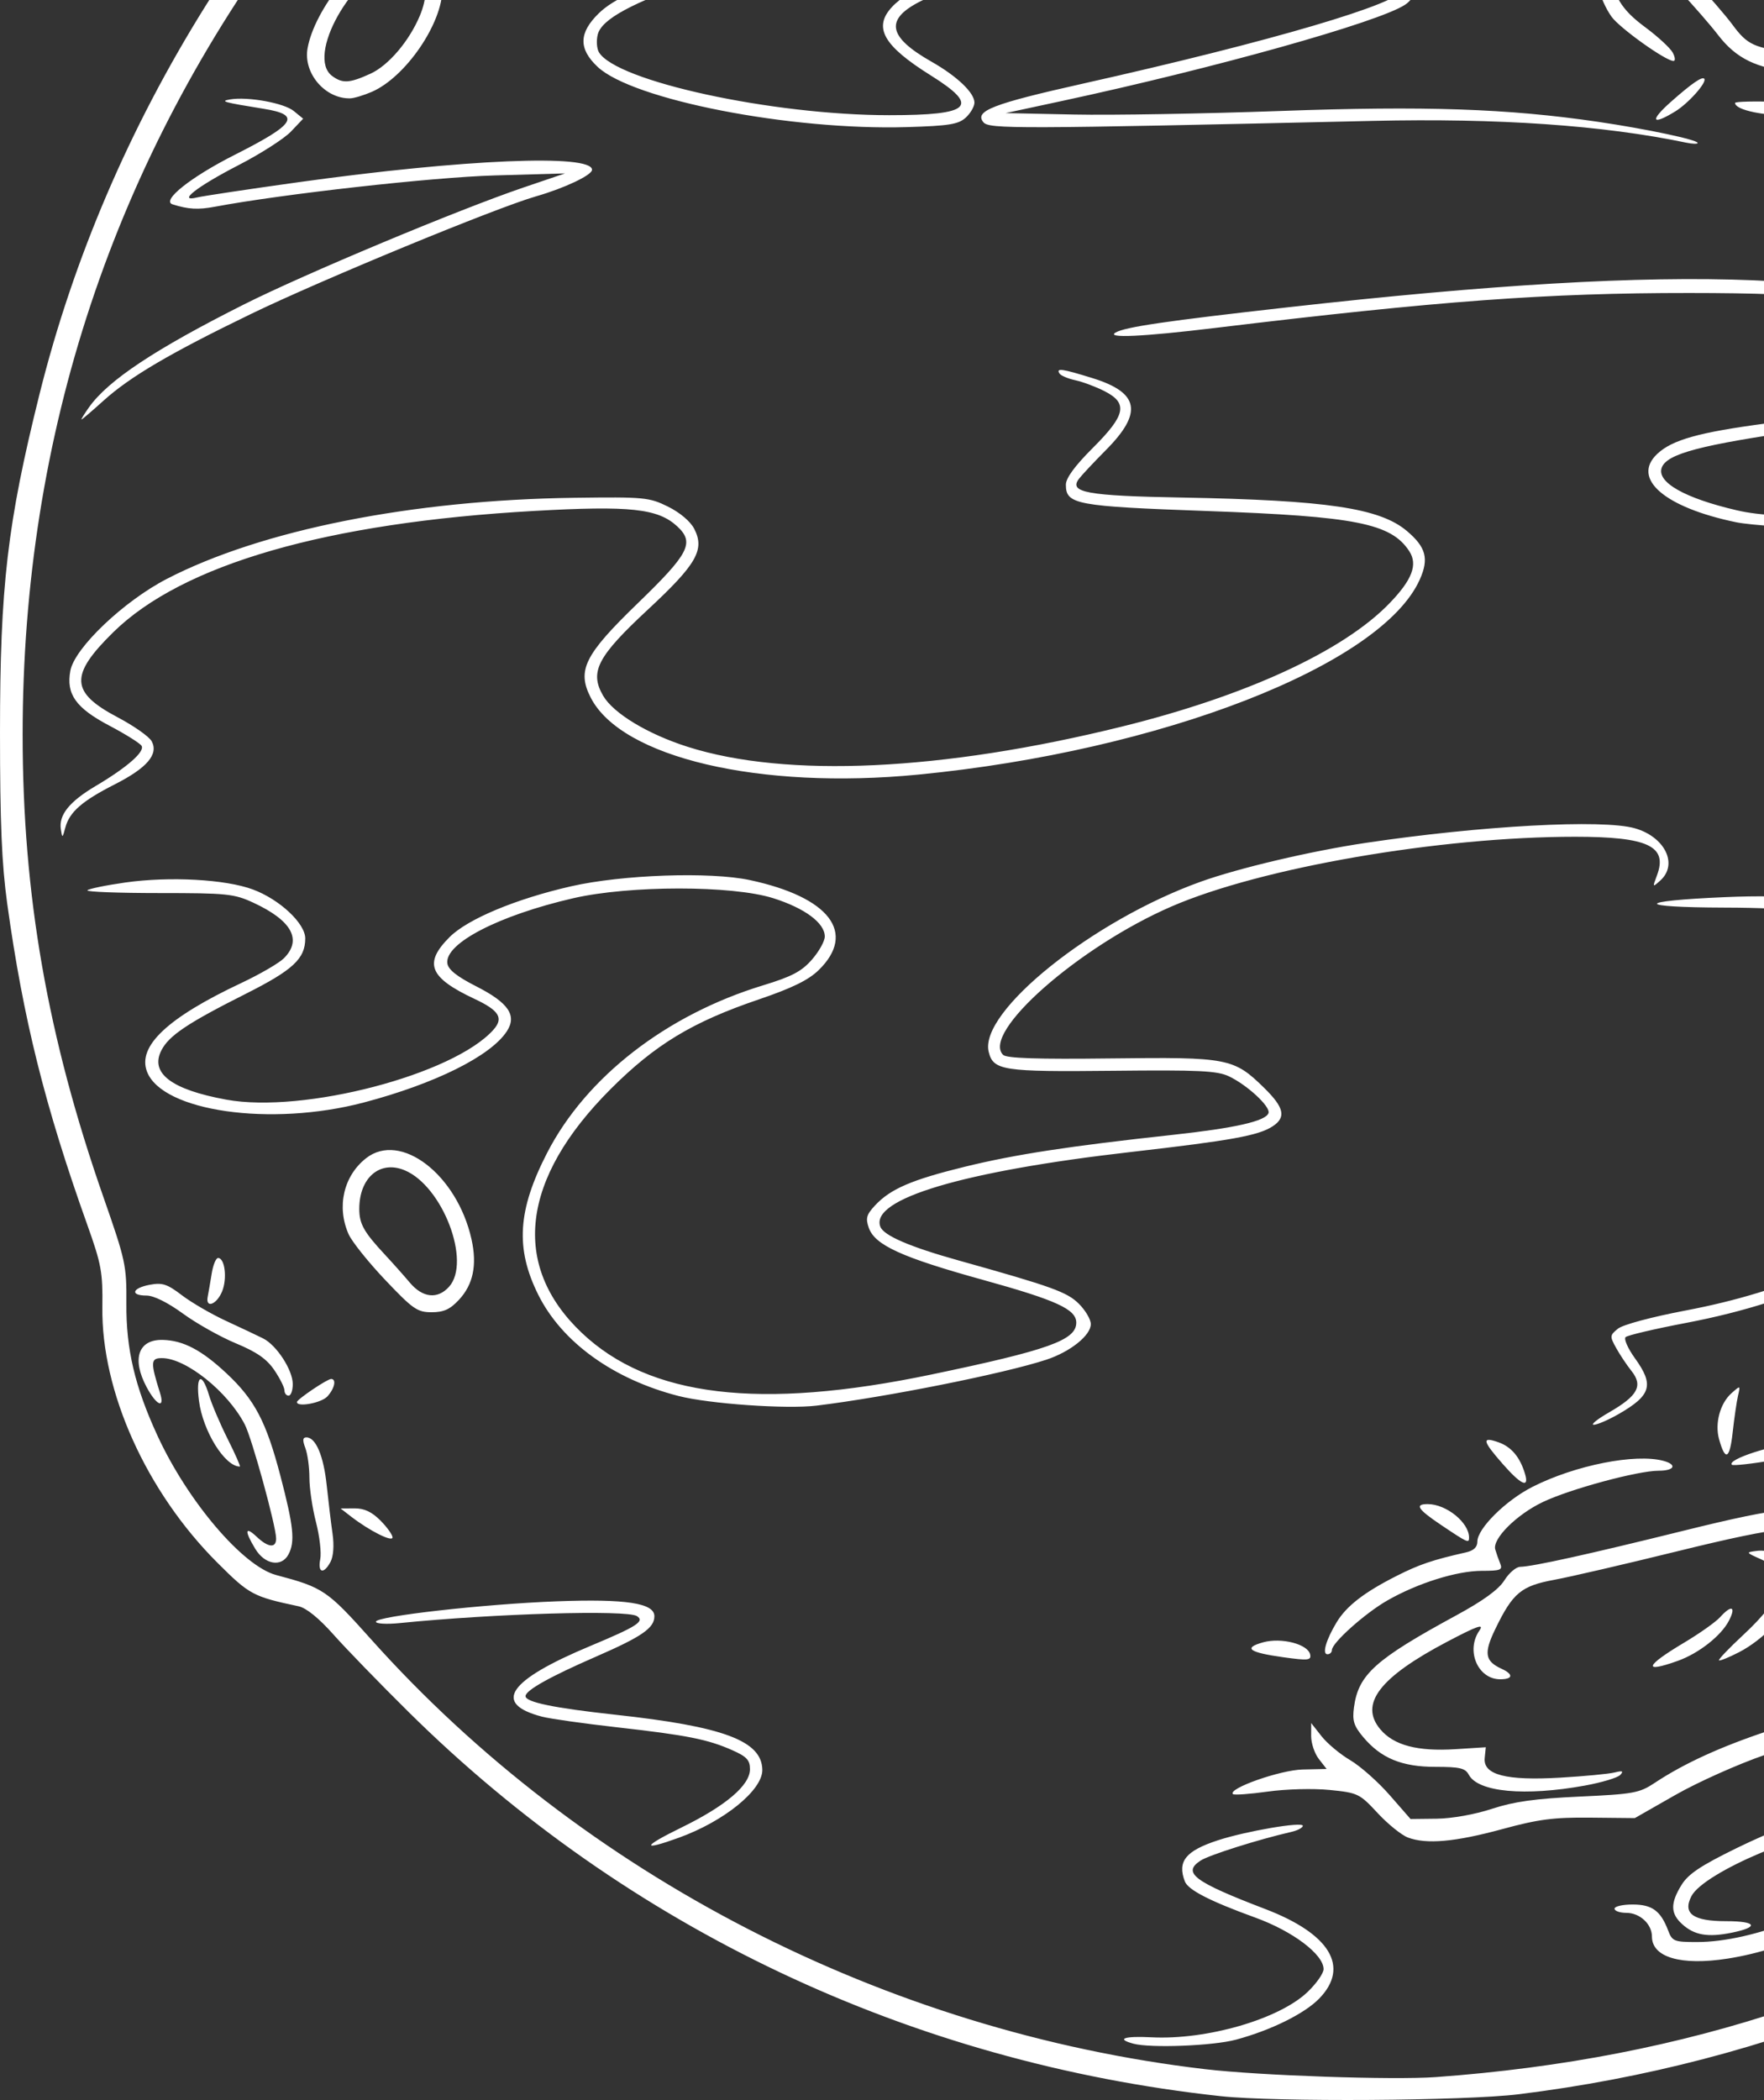 <svg width="100" height="119" viewBox="0 0 100 119" fill="none" xmlns="http://www.w3.org/2000/svg">
<rect x="0" y="0" width="100" height="119" fill="#333333" stroke="none"/>
<path fill-rule="evenodd" clip-rule="evenodd" d="M86.107 118.673C100.403 116.904 113.397 111.549 124.632 102.796C132.28 96.837 138.759 89.376 144.088 80.387C145.976 77.204 147.586 75.951 149.497 76.178C151.469 76.412 152.058 75.193 151.232 72.587C150.258 69.519 151.047 65.843 153.563 61.727C154.85 59.623 155.014 59.217 154.999 58.17C154.99 57.495 154.701 56.228 154.326 55.216C153.671 53.448 153.67 53.435 153.955 50.843C154.407 46.734 154.537 39.097 154.219 35.311C152.661 16.779 144.842 -0.249 131.937 -13.213C119.867 -25.338 105.413 -32.681 88.353 -35.352C84.407 -35.97 74.04 -36.211 69.634 -35.787C64.251 -35.269 58.753 -34.113 52.858 -32.259C51.223 -31.745 49.103 -31.247 48.145 -31.154L46.404 -30.983L44.974 -29.523C43.154 -27.666 39.914 -26.02 35.489 -24.708C31.972 -23.664 31.506 -23.35 30.488 -21.335C29.973 -20.315 29.283 -19.552 27.507 -18.042C15.074 -7.459 6.074 6.929 2.233 22.363C0.417 29.658 7.76072e-06 33.232 8.48415e-06 41.507C8.92974e-06 46.604 0.099 48.962 0.408 51.198C1.311 57.726 2.547 62.685 4.945 69.397C5.745 71.634 5.829 72.094 5.803 74.065C5.739 78.854 8.296 84.534 12.329 88.559C14.14 90.367 14.342 90.475 16.927 91.023C17.363 91.115 18.082 91.699 18.911 92.632C19.626 93.437 21.541 95.41 23.166 97.016C35.572 109.28 51.634 116.876 69.192 118.782C72.303 119.12 83.056 119.051 86.107 118.673ZM81.395 117.702C95.725 116.663 107.798 112.596 119.213 104.965C129.13 98.334 136.848 90.076 143.121 79.381C144.179 77.577 146.314 75.402 147.261 75.164C147.74 75.044 147.802 74.915 147.696 74.278L147.571 73.533L148.072 74.124C148.348 74.449 148.726 74.901 148.912 75.128C149.33 75.638 150.04 75.662 150.44 75.18C150.685 74.883 150.627 74.45 150.112 72.757C148.867 68.667 149.492 65.709 152.698 60.515C153.266 59.594 153.744 58.584 153.76 58.27C153.776 57.955 153.496 57.006 153.138 56.161C152.354 54.311 152.288 52.851 152.765 47.908C153.429 41.028 152.826 31.958 151.224 24.726C144.791 -4.309 121.545 -27.221 92.469 -33.184C88.445 -34.009 88.294 -34.023 88.698 -33.536C88.933 -33.251 88.916 -33.069 88.61 -32.6C88.14 -31.881 86.245 -31.262 82.677 -30.664C79.41 -30.116 70.383 -30.046 67.902 -30.548C65.971 -30.94 65.08 -31.558 65.182 -32.438C65.318 -33.611 67.154 -34.074 72.323 -34.24C74.512 -34.31 75.633 -34.274 75.268 -34.145C74.944 -34.03 73.99 -33.923 73.148 -33.908C69.492 -33.842 65.608 -32.98 65.608 -32.235C65.608 -31.862 66.833 -31.345 68.445 -31.037C70.643 -30.617 78.814 -30.676 81.764 -31.132C85.312 -31.682 87.451 -32.219 88.047 -32.71C88.544 -33.119 88.554 -33.177 88.192 -33.547C87.655 -34.095 86.432 -34.288 81.487 -34.607C76.86 -34.904 70.498 -34.661 66.406 -34.029C63.724 -33.615 61.602 -32.676 61.602 -31.904C61.602 -30.736 63.434 -29.715 66.197 -29.345C68.249 -29.069 68.68 -28.689 66.939 -28.689C65.547 -28.689 63.293 -29.314 62.287 -29.978C61.822 -30.286 61.306 -30.865 61.14 -31.266C60.881 -31.894 60.896 -32.082 61.25 -32.624C61.555 -33.092 61.576 -33.221 61.331 -33.126C61.149 -33.056 60.395 -32.873 59.654 -32.719C58.052 -32.385 57.501 -31.808 57.864 -30.847C58.204 -29.948 58.977 -29.192 60.192 -28.572C61.901 -27.699 63.139 -27.471 66.145 -27.475C68.33 -27.478 68.908 -27.415 68.692 -27.198C68.243 -26.748 63.178 -26.839 61.597 -27.325C58.999 -28.125 56.867 -30.224 57.219 -31.635L57.359 -32.191L54.827 -31.385C51.437 -30.306 49.976 -29.937 48.289 -29.735C46.961 -29.576 46.797 -29.484 45.575 -28.212C43.958 -26.529 40.132 -24.579 36.272 -23.473C32.781 -22.471 32.509 -22.305 31.685 -20.669C31.198 -19.7 30.473 -18.825 29.292 -17.78C23.055 -12.26 20.265 -9.331 16.605 -4.463C6.465 9.023 1.283 24.61 1.283 41.625C1.283 50.697 2.693 58.767 5.865 67.842C7.121 71.435 7.18 71.708 7.164 73.869C7.144 76.445 7.644 78.57 8.923 81.346C10.642 85.078 13.771 88.753 15.655 89.252C18.329 89.962 18.539 90.104 21.054 92.914C33.016 106.277 50.196 115.124 68.32 117.254C71.403 117.617 78.992 117.877 81.395 117.702ZM70.069 115.581C72.059 115.045 73.964 114.102 74.794 113.243C76.528 111.449 75.395 109.581 71.722 108.177C67.689 106.635 67.007 106.125 68.054 105.437C68.532 105.122 71.323 104.24 73.207 103.807C73.563 103.726 73.855 103.57 73.855 103.461C73.855 103.213 70.636 103.763 69.04 104.284C67.213 104.881 66.733 105.476 67.168 106.613C67.354 107.097 68.58 107.727 71.164 108.665C73.291 109.437 75.033 110.752 75.033 111.585C75.033 111.821 74.623 112.405 74.121 112.883C72.509 114.421 68.409 115.609 65.272 115.447C63.727 115.367 63.245 115.538 64.253 115.809C65.224 116.07 68.772 115.932 70.069 115.581ZM97.935 110.988C101.412 110.445 105.148 108.672 107.362 106.513C108.848 105.063 108.947 104.732 108.447 102.859C108.219 102.003 108.228 101.684 108.498 101.142C108.681 100.776 108.869 100.397 108.916 100.299C108.964 100.202 108.822 100.191 108.602 100.276C108.381 100.361 108.017 100.843 107.792 101.346C107.453 102.106 107.425 102.469 107.625 103.484L107.866 104.707L106.517 105.936C104.031 108.202 99.396 110.049 96.196 110.049C94.905 110.049 94.797 110.006 94.568 109.4C94.142 108.277 93.658 107.922 92.55 107.922C91.987 107.922 91.527 108.028 91.527 108.158C91.527 108.288 91.828 108.395 92.197 108.395C92.96 108.395 93.647 109.031 93.647 109.736C93.647 110.918 95.297 111.399 97.935 110.988ZM98.183 109.517C99.748 109.198 99.578 108.867 97.848 108.867C95.978 108.867 95.378 108.434 95.886 107.449C96.585 106.092 102.602 103.557 104.754 103.712C105.725 103.782 105.779 103.823 105.734 104.464C105.707 104.838 105.505 105.344 105.284 105.589C105.062 105.834 104.962 106.113 105.06 106.21C105.331 106.476 106.607 104.826 106.607 104.208C106.607 103.911 106.395 103.455 106.135 103.195C105.168 102.225 102.461 102.765 98.443 104.729C96.4 105.729 95.707 106.193 95.321 106.818C94.686 107.85 94.695 108.43 95.356 109.031C96.051 109.665 96.815 109.796 98.183 109.517ZM38.472 104.142C41.049 103.212 43.232 101.44 43.215 100.291C43.192 98.648 41.027 97.837 34.875 97.167C31.398 96.788 29.792 96.456 29.792 96.115C29.792 95.787 31.172 95.014 33.791 93.874C36.394 92.74 37.097 92.254 37.097 91.586C37.097 90.841 35.483 90.595 31.559 90.742C27.451 90.895 21.31 91.587 21.31 91.897C21.31 92.014 21.917 92.049 22.665 91.974C28.046 91.434 35.533 91.214 36.106 91.579C36.568 91.873 36.103 92.17 33.471 93.269C28.796 95.221 27.896 96.536 30.727 97.278C31.185 97.397 33.097 97.668 34.976 97.88C38.931 98.325 40.122 98.561 41.511 99.177C42.332 99.541 42.516 99.739 42.516 100.255C42.516 101.165 41.148 102.329 38.628 103.561C36.407 104.647 36.335 104.913 38.472 104.142ZM85.165 103.649C87.213 103.091 88.072 102.979 90.158 103L92.677 103.025L94.988 101.707C96.259 100.983 98.537 99.964 100.051 99.444C103.304 98.326 103.949 98.01 105.664 96.701C106.377 96.156 107.783 95.157 108.789 94.481C111.598 92.591 112.478 90.793 111.697 88.541L111.329 87.478L112.198 85.705C112.676 84.73 113.107 83.852 113.155 83.755C113.204 83.658 113.112 83.578 112.952 83.578C112.519 83.578 110.876 85.395 110.71 86.057C110.573 86.605 110.54 86.614 110 86.259C109.297 85.797 109.298 85.822 110.045 87.458C110.755 89.015 110.845 90.476 110.296 91.541C110.05 92.019 109.063 92.872 107.609 93.863C106.345 94.725 104.76 95.83 104.088 96.32C103.307 96.888 101.91 97.528 100.228 98.087C97.521 98.988 95.451 99.937 93.801 101.032C92.937 101.606 92.603 101.666 89.544 101.807C87.03 101.922 85.825 102.09 84.576 102.501C83.613 102.818 82.31 103.05 81.445 103.06L79.963 103.077L78.772 101.715C78.116 100.965 77.113 100.078 76.541 99.742C75.97 99.406 75.239 98.796 74.917 98.386L74.331 97.641L74.328 98.377C74.327 98.782 74.523 99.367 74.765 99.677L75.204 100.241L73.844 100.272C72.569 100.302 69.585 101.354 69.894 101.665C69.959 101.729 70.844 101.666 71.863 101.524C72.901 101.379 74.443 101.338 75.375 101.431C76.978 101.591 77.073 101.637 78.096 102.739C78.679 103.368 79.455 103.993 79.82 104.129C80.87 104.521 82.498 104.375 85.165 103.649ZM89.848 101.182C90.804 101.008 91.705 100.738 91.851 100.58C92.055 100.36 91.98 100.328 91.527 100.441C91.203 100.522 89.824 100.653 88.463 100.733C85.372 100.914 84.069 100.576 84.167 99.619L84.229 99.011L82.517 99.12C80.357 99.258 79.01 98.902 78.247 97.992C77.046 96.56 78.204 95.047 82.045 93.028C83.754 92.129 84.15 91.991 83.871 92.391C83.079 93.525 83.773 95.159 85.047 95.159C85.772 95.159 85.809 94.877 85.125 94.565C84.175 94.131 84.104 93.679 84.773 92.301C85.761 90.262 86.235 89.868 88.114 89.522C89.019 89.355 92.145 88.63 95.061 87.912C101.029 86.441 102.74 86.271 104.015 87.017C105.11 87.659 105.285 88.787 104.382 89.381C103.63 89.875 103.628 90.035 104.368 90.432C104.72 90.621 104.957 90.956 104.957 91.264C104.957 92.178 103.217 94.21 101.07 95.802C99.89 96.676 100.784 96.402 102.27 95.434C103.925 94.355 105.584 92.606 105.811 91.7C105.915 91.283 105.846 90.826 105.618 90.428C105.294 89.861 105.301 89.759 105.699 89.266C105.939 88.969 106.135 88.551 106.135 88.338C106.133 87.566 105.175 86.383 104.187 85.933C102.587 85.204 101.077 85.345 95.404 86.75C90.032 88.08 86.901 88.771 86.176 88.787C85.944 88.792 85.541 89.137 85.281 89.555C84.96 90.069 84.085 90.706 82.571 91.528C77.957 94.034 77.004 94.891 76.755 96.752C76.654 97.504 76.745 97.798 77.276 98.431C78.286 99.635 79.469 100.122 81.377 100.122C82.756 100.122 83.067 100.196 83.266 100.57C83.791 101.554 86.443 101.801 89.848 101.182ZM95.12 94.113C96.304 93.689 97.573 92.692 98.013 91.838C98.43 91.028 98.161 90.92 97.513 91.638C97.267 91.911 96.347 92.563 95.47 93.085C93.248 94.409 93.104 94.835 95.12 94.113ZM98.595 93.62C99.918 92.937 101.365 91.46 101.634 90.518C102.04 89.099 100.958 87.709 99.585 87.885C98.959 87.965 98.963 87.972 99.824 88.356C101.529 89.117 101.225 90.416 98.818 92.652C98.018 93.394 97.402 94.039 97.449 94.085C97.496 94.131 98.012 93.921 98.595 93.62ZM74.273 93.76C74.16 93.172 72.647 92.777 71.609 93.064C70.454 93.384 70.795 93.638 72.745 93.91C74.151 94.106 74.336 94.088 74.273 93.76ZM75.504 93.504C75.504 93.096 77.387 91.413 78.652 90.691C80.368 89.71 82.591 89.014 84.004 89.014C85.065 89.014 85.194 88.963 85.045 88.6C84.952 88.373 84.826 88.014 84.765 87.803C84.591 87.202 85.974 85.824 87.462 85.115C89.009 84.378 92.849 83.341 94.031 83.341C94.931 83.341 95.094 82.996 94.295 82.781C92.707 82.354 89.294 83.031 86.884 84.251C85.36 85.023 83.751 86.617 83.751 87.356C83.751 87.673 83.542 87.87 83.103 87.969C81.202 88.399 80.454 88.653 79.162 89.307C77.328 90.235 76.327 91.011 75.77 91.934C75.169 92.931 74.937 93.741 75.252 93.741C75.391 93.741 75.504 93.635 75.504 93.504ZM18.736 88.507C18.902 88.196 18.947 87.578 18.852 86.911C18.766 86.313 18.618 85.079 18.521 84.169C18.344 82.494 17.902 81.451 17.371 81.451C17.156 81.451 17.14 81.609 17.31 82.057C17.436 82.39 17.54 83.146 17.54 83.736C17.54 84.327 17.707 85.459 17.912 86.253C18.118 87.047 18.226 87.993 18.154 88.355C17.998 89.135 18.352 89.227 18.736 88.507ZM16.353 88.084C16.736 87.367 16.646 86.495 15.896 83.632C15.091 80.562 14.442 79.325 12.856 77.838C11.441 76.51 10.395 75.958 9.233 75.928C7.838 75.891 7.456 77.003 8.312 78.605C8.871 79.649 9.363 79.859 9.07 78.928C8.523 77.187 8.535 76.96 9.18 76.96C10.541 76.96 12.921 78.867 13.878 80.723C14.285 81.513 15.651 86.482 15.653 87.182C15.655 87.743 15.209 87.702 14.55 87.082C13.883 86.452 13.85 86.746 14.474 87.773C15.016 88.665 15.96 88.821 16.353 88.084ZM83.28 87.127C83.28 86.276 81.988 85.232 80.935 85.232C80.178 85.232 80.363 85.522 81.693 86.414C83.213 87.434 83.28 87.464 83.28 87.127ZM22.252 87.12C22.252 86.972 21.942 86.54 21.563 86.159C21.074 85.669 20.648 85.47 20.091 85.474L19.307 85.479L19.896 85.935C20.944 86.745 22.252 87.403 22.252 87.12ZM135.471 85.375C137.68 85.004 139.455 84.54 139.292 84.377C139.228 84.314 138.237 84.439 137.088 84.655C134.465 85.149 128.692 85.016 126.517 84.411C122.462 83.284 118.052 80.131 119.364 79.297C119.864 78.98 122.58 79.06 124.397 79.446C125.304 79.638 126.072 79.796 126.105 79.796C126.137 79.796 126.164 79.661 126.164 79.495C126.164 79.33 125.794 78.995 125.343 78.751C124.153 78.108 121.848 75.608 121.124 74.174C120.152 72.25 120.084 71.089 120.853 69.513C121.978 67.207 125.497 65.043 128.144 65.031C129.828 65.023 130.06 65.38 128.754 65.97C127.646 66.471 126.415 67.756 125.649 69.209C124.839 70.747 124.922 73.105 125.858 75.111C126.247 75.945 126.922 77.035 127.358 77.533C129.081 79.501 132.24 81.344 134.835 81.895C136.284 82.202 139.262 82.219 139.948 81.923C140.256 81.79 139.617 81.714 138.104 81.704C136.292 81.691 135.409 81.559 134.033 81.096C130.614 79.944 127.665 77.531 126.465 74.903C125.648 73.112 125.588 70.665 126.329 69.262C126.928 68.128 128.335 66.792 129.398 66.351C130.333 65.963 130.593 65.27 130.036 64.653C128.658 63.125 122.62 65.568 120.741 68.413C118.861 71.259 119.464 74.045 122.673 77.344L123.85 78.554L122.2 78.436C121.293 78.371 120.171 78.389 119.708 78.476C118.008 78.796 118.09 80.275 119.893 81.834C121.146 82.917 124.668 84.612 126.682 85.101C128.864 85.632 133.149 85.765 135.471 85.375ZM107.076 82.632C107.083 81.787 107.183 80.692 107.297 80.198C107.556 79.08 107.188 79.12 106.569 80.278C105.991 81.36 106.004 82.895 106.599 83.611L107.062 84.169L107.076 82.632ZM86.452 83.519C86.169 82.569 85.676 81.984 84.942 81.727C83.984 81.392 84.034 81.642 85.185 82.954C86.232 84.147 86.701 84.357 86.452 83.519ZM104.509 82.384C103.73 81.65 103.661 81.633 102.035 81.747C100.497 81.856 97.884 82.707 98.179 83.003C98.246 83.07 99.335 82.948 100.599 82.732C102.913 82.337 102.951 82.339 104.957 83.019C105.152 83.085 104.95 82.799 104.509 82.384ZM12.908 81.545C12.477 80.687 12.001 79.57 11.85 79.064C11.445 77.707 11.086 77.908 11.28 79.383C11.506 81.11 12.748 83.105 13.597 83.105C13.648 83.105 13.338 82.403 12.908 81.545ZM98.224 81.17C98.315 80.35 98.451 79.412 98.527 79.087C98.666 78.498 98.665 78.497 98.156 78.95C97.51 79.524 97.203 80.658 97.452 81.553C97.805 82.822 98.056 82.697 98.224 81.17ZM91.743 80.139C93.609 79.069 93.782 78.488 92.684 76.969C92.284 76.415 92.046 75.876 92.154 75.77C92.263 75.665 93.81 75.302 95.593 74.963C102.168 73.711 107.287 71.216 110.537 67.679C113.291 64.682 113.357 61.963 110.796 57.051C108.071 51.824 105.328 50.515 97.784 50.838C92.66 51.058 92.652 51.417 97.771 51.431C105.587 51.452 107.655 52.423 110.194 57.264C112.846 62.32 112.585 64.947 109.112 68.13C105.853 71.118 101.327 73.167 95.576 74.258C93.625 74.629 92.001 75.064 91.719 75.293C91.256 75.669 91.251 75.722 91.617 76.383C91.828 76.765 92.223 77.357 92.495 77.698C93.154 78.527 92.842 79.1 91.224 80.03C90.548 80.419 90.154 80.737 90.349 80.737C90.543 80.736 91.17 80.467 91.743 80.139ZM46.286 79.653C50.244 79.17 56.915 77.838 59.312 77.051C60.672 76.604 61.838 75.672 61.838 75.03C61.838 74.772 61.536 74.258 61.168 73.888C60.498 73.216 59.655 72.912 54.305 71.415C51.568 70.65 50.097 70.014 49.906 69.515C49.305 67.945 54.591 66.369 64.11 65.28C69.812 64.627 71.342 64.35 72.146 63.824C72.921 63.317 72.801 62.763 71.675 61.658C69.943 59.957 69.628 59.896 62.984 59.977C58.807 60.028 57.058 59.97 56.865 59.776C55.615 58.522 61.169 53.634 66.427 51.361C71.514 49.16 81.624 47.416 89.289 47.416C93.427 47.416 94.555 47.948 93.932 49.605C93.673 50.292 93.677 50.298 94.129 49.889C95.139 48.971 94.384 47.426 92.685 46.938C90.859 46.412 83.937 46.788 77.384 47.769C74.301 48.23 70.244 49.185 68.082 49.958C61.952 52.15 55.481 57.34 56.049 59.609C56.312 60.662 56.843 60.743 63.061 60.678C67.98 60.626 69.002 60.675 69.67 60.993C70.714 61.49 72.031 62.712 71.911 63.073C71.759 63.53 70.023 63.925 66.455 64.312C60.63 64.945 57.551 65.416 54.705 66.113C51.672 66.856 50.477 67.371 49.6 68.314C49.119 68.83 49.062 69.036 49.251 69.576C49.595 70.556 51.112 71.249 55.698 72.519C59.895 73.681 61.013 74.192 61.013 74.951C61.013 75.942 59.433 76.506 52.766 77.896C43.074 79.916 36.816 79.166 32.977 75.525C28.952 71.706 29.535 66.794 34.615 61.715C37.146 59.186 39.242 57.917 43.004 56.638C44.898 55.994 45.826 55.541 46.407 54.976C48.577 52.866 47.03 50.84 42.511 49.872C40.255 49.389 35.275 49.562 32.369 50.225C29.243 50.938 26.516 52.077 25.492 53.097C24 54.585 24.328 55.398 26.911 56.609C28.3 57.261 28.562 57.691 27.972 58.353C25.713 60.889 17.204 63.114 12.827 62.313C9.712 61.744 8.485 60.809 9.152 59.514C9.582 58.679 10.639 57.973 13.934 56.315C16.611 54.968 17.304 54.324 17.304 53.178C17.304 52.327 15.859 50.973 14.346 50.407C12.793 49.826 9.612 49.652 7.095 50.01C5.97 50.17 5.007 50.37 4.955 50.454C4.903 50.538 6.733 50.607 9.021 50.607C12.863 50.607 13.27 50.648 14.356 51.15C16.54 52.16 17.143 53.25 16.097 54.299C15.822 54.575 14.735 55.206 13.682 55.702C9.504 57.667 7.785 59.28 8.332 60.722C9.189 62.982 15.36 63.862 20.62 62.476C24.668 61.409 27.815 59.844 28.732 58.44C29.318 57.543 28.828 56.823 26.998 55.893C25.899 55.334 25.412 54.947 25.361 54.593C25.201 53.463 28.269 51.874 32.494 50.9C35.68 50.166 41.508 50.164 43.831 50.897C45.624 51.462 46.757 52.304 46.757 53.069C46.757 53.331 46.428 53.921 46.026 54.38C45.441 55.048 44.889 55.339 43.258 55.836C37.779 57.505 33.234 61.028 31.021 65.32C29.344 68.572 29.207 70.746 30.514 73.37C31.851 76.053 34.766 78.157 38.461 79.105C40.205 79.552 44.591 79.859 46.286 79.653ZM18.563 79.127C18.97 78.677 19.084 78.142 18.772 78.142C18.549 78.142 16.833 79.299 16.833 79.45C16.833 79.76 18.227 79.501 18.563 79.127ZM16.597 78.433C16.597 77.638 15.683 76.229 14.918 75.845C14.61 75.69 13.669 75.246 12.827 74.857C11.985 74.468 10.853 73.811 10.312 73.398C9.475 72.759 9.201 72.67 8.485 72.805C7.485 72.993 7.361 73.415 8.306 73.415C8.714 73.415 9.506 73.807 10.368 74.435C11.137 74.996 12.489 75.755 13.371 76.122C14.557 76.614 15.124 77.01 15.55 77.638C15.867 78.105 16.126 78.623 16.126 78.787C16.126 78.952 16.232 79.087 16.361 79.087C16.491 79.087 16.597 78.793 16.597 78.433ZM142.422 78.536C142.422 78.459 141.972 78.276 141.421 78.13C137.739 77.149 134.255 73.309 133.81 69.741C133.227 65.058 137.384 59.858 144.718 56.094C146.666 55.095 146.95 54.746 146.003 54.513C144.503 54.144 144.034 52.532 145.191 51.72C145.547 51.47 146.157 51.161 146.546 51.034C147.248 50.805 147.576 50.053 146.899 50.223C145.311 50.623 141.283 49.607 138.314 48.057C134.517 46.075 133.613 44.173 135.643 42.432C136.481 41.712 139.781 40.174 141.597 39.656C142.505 39.397 143.856 39.013 144.602 38.803C145.748 38.48 145.957 38.338 145.957 37.878C145.957 37.368 145.343 36.63 144.543 36.178C144.348 36.068 144.547 36.39 144.984 36.893C145.732 37.754 145.753 37.826 145.351 38.121C145.116 38.294 144.746 38.435 144.528 38.435C143.497 38.435 139.335 39.702 137.601 40.544C134.183 42.203 133.158 44.026 134.516 46.029C135.646 47.698 139.547 49.751 143.262 50.632L144.927 51.027L144.381 51.574C143.617 52.341 143.672 53.357 144.53 54.337L145.223 55.13L143.882 55.786C141.416 56.991 138.732 58.967 136.85 60.962C133.04 64.999 132.137 68.904 134.11 72.809C134.96 74.493 137.283 76.725 139.129 77.634C140.569 78.343 142.422 78.85 142.422 78.536ZM26.018 73.655C26.826 72.788 27.055 71.683 26.729 70.224C25.909 66.554 22.702 64.094 20.748 65.636C19.474 66.641 19.075 68.384 19.761 69.936C19.946 70.354 20.879 71.521 21.835 72.528C23.407 74.186 23.657 74.36 24.467 74.36C25.157 74.36 25.513 74.198 26.018 73.655ZM12.59 73.183C12.89 72.455 12.75 71.287 12.362 71.287C12.241 71.287 12.078 71.686 12 72.174C11.922 72.661 11.821 73.246 11.776 73.474C11.638 74.165 12.279 73.936 12.59 73.183ZM25.456 72.917C26.73 71.503 25.092 67.21 22.936 66.314C21.538 65.734 20.367 66.732 20.367 68.505C20.367 69.355 20.628 69.818 21.829 71.106C22.256 71.564 22.885 72.27 23.227 72.676C23.959 73.548 24.805 73.639 25.456 72.917ZM147.484 70.823C147.816 70.178 147.817 70.035 147.494 69.409C146.832 68.124 147.147 66.516 148.389 64.847C149.327 63.587 149.568 63.015 149.164 63.015C148.598 63.015 147.331 64.463 146.715 65.813C146.244 66.843 146.164 67.303 146.28 68.296C146.662 71.55 146.877 72 147.484 70.823ZM3.705 46.891C3.943 46.008 4.656 45.387 6.519 44.44C8.335 43.516 8.994 42.746 8.601 42.008C8.461 41.745 7.594 41.135 6.675 40.65C3.984 39.232 3.934 38.268 6.422 35.825C10.345 31.976 18.528 29.617 30.264 28.954C35.726 28.645 37.302 28.815 38.395 29.83C39.386 30.752 39.07 31.365 36.159 34.18C33.127 37.113 32.692 37.986 33.492 39.54C35.239 42.933 43.065 44.769 52.059 43.894C65.805 42.558 78.309 37.697 80.486 32.842C81.016 31.661 80.841 31.006 79.754 30.088C78.216 28.79 75.211 28.344 67.01 28.195C61.612 28.097 60.576 27.909 61.166 27.132C61.333 26.914 62.015 26.186 62.683 25.514C64.799 23.386 64.591 22.251 61.932 21.427C60.199 20.89 59.862 20.843 60.059 21.163C60.133 21.283 60.537 21.455 60.956 21.546C61.376 21.637 62.117 21.913 62.603 22.16C63.958 22.848 63.824 23.513 61.955 25.378C60.932 26.4 60.424 27.092 60.424 27.465C60.424 28.587 60.98 28.691 68.435 28.958C76.852 29.259 78.86 29.658 79.889 31.232C80.386 31.993 80.057 32.855 78.761 34.195C76.147 36.898 70.631 39.437 63.605 41.172C53.42 43.689 44.595 44.101 38.991 42.322C36.72 41.601 34.769 40.423 34.189 39.421C33.409 38.074 33.861 37.206 36.734 34.538C39.493 31.975 39.966 31.15 39.355 29.965C39.139 29.546 38.542 29.042 37.869 28.709C36.799 28.181 36.535 28.156 32.545 28.209C23.367 28.33 14.823 30.03 9.459 32.803C7.014 34.067 4.231 36.714 3.989 38.005C3.741 39.337 4.295 40.117 6.208 41.125C7.117 41.604 7.935 42.116 8.025 42.263C8.227 42.59 7.202 43.487 5.425 44.539C3.937 45.42 3.325 46.178 3.449 46.989C3.528 47.511 3.54 47.506 3.705 46.891ZM142.095 36.094C143.958 34.954 144.619 32.391 143.596 30.271C142.518 28.039 140.65 27.702 139.078 29.457C136.185 32.688 138.682 38.181 142.095 36.094ZM142.198 34.697C143.051 33.841 143.129 33.657 143.128 32.495C143.127 30.212 141.788 28.8 140.338 29.552C139.334 30.073 138.84 31.136 138.825 32.81C138.809 34.526 139.371 35.442 140.513 35.555C141.129 35.616 141.439 35.459 142.198 34.697ZM110.966 30.016C117.148 29.371 122.509 27.836 121.637 26.961C121.578 26.902 120.936 26.973 120.211 27.119C119.485 27.265 118.487 27.308 117.992 27.214L117.092 27.043L118.152 26.503C120.155 25.483 122.555 25.122 126.373 25.268C129.297 25.38 130.435 25.547 133.916 26.374C136.171 26.909 138.205 27.449 138.436 27.573C138.992 27.872 139.188 27.858 138.989 27.536C138.681 27.035 136.747 26.353 133.288 25.523C127.128 24.046 121.332 24.173 117.917 25.859C116.091 26.761 116.022 27.786 117.787 27.795C119.204 27.803 117.979 28.269 115.2 28.781C112.764 29.229 111.544 29.3 106.253 29.302C101.435 29.303 99.774 29.222 98.472 28.92C95.493 28.23 93.891 27.317 94.207 26.49C94.505 25.712 96.412 25.209 102.211 24.379C110.759 23.157 113.869 22.437 114.593 21.514C115.246 20.681 114.906 20.038 113.299 19.061C107.165 15.332 95.713 14.863 73.03 17.411C66.146 18.184 63.802 18.526 63.251 18.839C62.652 19.179 64.754 19.083 68.906 18.581C81.561 17.051 87.706 16.599 95.768 16.603C103.124 16.606 105.985 16.939 109.843 18.238C111.752 18.881 114.059 20.138 114.252 20.642C114.611 21.582 109.848 22.713 100.127 23.994C96.323 24.496 94.795 24.923 93.948 25.721C92.466 27.118 94.355 28.754 98.422 29.594C100.088 29.938 108.88 30.234 110.966 30.016ZM5.876 22.697C7.381 21.341 9.664 20 14.241 17.785C18.214 15.862 28.112 11.78 30.381 11.128C31.997 10.664 33.562 9.923 33.562 9.622C33.562 8.715 26.288 9.021 16.951 10.321C14.1 10.718 11.502 11.108 11.178 11.188C10.009 11.475 11.169 10.57 13.524 9.357C14.775 8.712 16.111 7.857 16.493 7.456L17.186 6.726L16.65 6.288C16.096 5.836 14.051 5.465 13.046 5.634C12.444 5.736 12.666 5.798 14.948 6.165C17.089 6.51 16.764 7.027 13.311 8.771C10.804 10.037 9.126 11.374 9.785 11.581C10.684 11.863 11.226 11.893 12.173 11.716C16.029 10.993 24.519 10.043 28.025 9.942L32.031 9.826L29.674 10.626C25.986 11.878 17.267 15.523 13.836 17.248C8.794 19.782 6.134 21.547 5.047 23.078C4.773 23.465 4.582 23.776 4.623 23.77C4.664 23.765 5.228 23.282 5.876 22.697ZM147.959 19.41C147.056 18.65 144.221 17.166 141.951 16.265C140.979 15.879 137.483 14.744 134.183 13.741C128.388 11.982 125.928 11.028 125.928 10.541C125.928 10.413 126.379 10.296 126.93 10.28C130.438 10.18 133.127 10.646 138.873 12.348C143.292 13.657 143.619 13.739 143.117 13.412C141.877 12.604 135.053 10.536 131.729 9.962C125.527 8.889 122.917 10.445 127.792 12.309C128.646 12.635 131.826 13.654 134.859 14.572C140.88 16.397 144.177 17.628 146.899 19.069C148.254 19.786 148.501 19.865 147.959 19.41ZM107.672 9.513C107.209 7.361 107.209 7.381 107.689 7.582C107.936 7.686 108.676 7.822 109.334 7.884C110.681 8.011 111.959 7.498 112.95 6.433C113.802 5.517 113.409 5.46 112.046 6.301C111.203 6.821 110.57 7.038 109.959 7.017C109.476 6.999 108.056 6.962 106.804 6.933C104.844 6.889 104.45 6.811 103.976 6.374C103.5 5.934 103.084 5.854 100.893 5.777C99.5 5.728 98.36 5.753 98.36 5.833C98.36 6.186 99.639 6.505 101.229 6.548C102.77 6.59 103.04 6.67 103.758 7.296C104.448 7.898 104.705 7.982 105.562 7.885C106.493 7.78 106.569 7.815 106.687 8.405C106.756 8.753 107.039 9.297 107.315 9.614L107.818 10.191L107.672 9.513ZM96.239 8.101C96.239 7.921 93.346 7.308 90.584 6.902C85.47 6.152 80.782 5.993 72.559 6.29C68.282 6.444 63.033 6.534 60.895 6.49L57.007 6.409L60.188 5.725C68.873 3.858 78.147 1.259 79.65 0.27C79.962 0.066 80.216 -0.295 80.216 -0.532C80.216 -1.899 77.569 -2.416 69.577 -2.612C59.52 -2.859 52.566 -1.759 50.565 0.396C49.488 1.555 50.077 2.593 52.762 4.272C55.579 6.033 55.063 6.527 50.406 6.527C43.791 6.527 34.927 4.605 33.952 2.959C33.829 2.752 33.799 2.301 33.885 1.958C34.103 1.087 35.812 0.162 39.685 -1.181C43.205 -2.402 43.93 -2.764 43.93 -3.299C43.93 -3.903 42.58 -4.273 38.51 -4.787C33.961 -5.363 32.33 -5.748 30.331 -6.724C28.737 -7.502 27.907 -8.354 27.907 -9.214C27.907 -10.01 29.097 -11.25 30.668 -12.089C31.988 -12.795 37.812 -14.684 40.343 -15.228C41.467 -15.47 42.987 -16.405 42.987 -16.855C42.987 -17.54 40.195 -17.738 35.919 -17.354C34.18 -17.199 34.439 -17.174 37.885 -17.166C40.236 -17.161 41.951 -17.06 42.093 -16.919C42.456 -16.554 41.453 -16.011 39.646 -15.595C36.959 -14.975 32.328 -13.561 30.987 -12.95C28.475 -11.807 26.957 -10.078 27.291 -8.74C27.491 -7.943 28.688 -6.799 30.043 -6.11C31.74 -5.247 34.207 -4.65 38.275 -4.117C42.862 -3.515 43.407 -3.403 42.965 -3.155C42.779 -3.051 41.728 -2.651 40.628 -2.267C36.309 -0.757 34.795 -0.073 33.946 0.753C32.812 1.858 32.79 2.759 33.87 3.781C35.852 5.655 44.812 7.401 51.43 7.202C53.795 7.131 54.328 7.046 54.744 6.668C55.017 6.42 55.24 6.036 55.24 5.814C55.24 5.257 54.252 4.317 52.803 3.494C50.297 2.07 50.142 1.074 52.262 0.033C55.232 -1.425 60.984 -2.086 69.213 -1.915C76.13 -1.771 79.51 -1.339 79.51 -0.598C79.51 0.157 72.038 2.357 61.385 4.74C56.27 5.885 55.223 6.291 55.749 6.928C56.071 7.316 57.568 7.311 77.806 6.851C84.95 6.688 90.869 7.099 95.591 8.084C95.947 8.158 96.239 8.166 96.239 8.101ZM94.964 6.317C95.722 5.853 96.795 4.642 96.611 4.458C96.482 4.329 95.886 4.742 94.744 5.752C93.507 6.845 93.622 7.138 94.964 6.317ZM118.151 5.551C118.151 5.503 117.898 4.841 117.589 4.081C117.087 2.845 117.062 2.631 117.353 2.072C117.785 1.241 117.769 -0.605 117.32 -1.683C116.697 -3.177 115.195 -4.932 113.34 -6.333C112.357 -7.075 111.404 -7.971 111.222 -8.323C110.331 -10.052 108.718 -10.99 105.456 -11.676C104.34 -11.911 102.739 -12.285 101.9 -12.506C100.838 -12.786 99.813 -12.876 98.527 -12.801C96.808 -12.701 96.471 -12.586 93.691 -11.148C91.569 -10.05 90.565 -9.391 90.231 -8.874C89.85 -8.286 89.543 -8.115 88.64 -7.987C88.025 -7.9 87.521 -7.75 87.521 -7.653C87.521 -7.42 88.843 -7.161 89.245 -7.316C89.453 -7.396 89.654 -7.124 89.835 -6.52C89.986 -6.016 90.309 -5.422 90.553 -5.2C90.987 -4.807 90.989 -4.823 90.647 -5.865C90.324 -6.85 90.331 -6.999 90.735 -7.779C91.113 -8.509 91.585 -8.82 94.186 -10.058C97.836 -11.795 99.245 -12.016 101.811 -11.253C102.699 -10.989 104.168 -10.649 105.075 -10.497C107.839 -10.035 109.236 -9.262 110.277 -7.62C110.577 -7.146 111.65 -6.114 112.661 -5.325C114.691 -3.743 115.594 -2.715 116.276 -1.209C116.888 0.144 116.884 2.023 116.267 2.81C115.724 3.503 115.674 3.72 116.091 3.569C116.253 3.51 116.549 3.796 116.749 4.205C117.045 4.809 118.155 5.875 118.151 5.551ZM110.549 5.01C113.134 4.046 114.625 2.417 114.613 0.569C114.607 -0.404 113.913 -1.95 113.203 -2.572C112.907 -2.832 112.712 -2.939 112.77 -2.809C112.828 -2.679 113.067 -2.15 113.3 -1.634C113.841 -0.439 113.722 1.568 113.068 2.294C112.011 3.465 109.18 4.627 107.366 4.633C106.941 4.635 105.967 4.319 105.201 3.932C104.211 3.43 103.23 3.161 101.797 2.997C99.439 2.728 99.068 2.562 98.2 1.383C97.842 0.897 96.833 -0.268 95.958 -1.208C94.197 -3.097 94.013 -3.533 94.17 -5.436C94.303 -7.053 95.033 -7.877 97.075 -8.719L98.478 -9.297L97.587 -9.303C95.793 -9.314 94.151 -8.254 93.386 -6.59C92.484 -4.631 93.027 -2.851 95.247 -0.488C96.003 0.315 96.971 1.429 97.399 1.986C98.422 3.317 99.594 3.887 101.702 4.076C102.892 4.183 103.844 4.44 104.774 4.906C106.503 5.772 108.411 5.807 110.549 5.01ZM21.074 5.206C22.99 4.376 25.079 1.33 25.079 -0.634C25.08 -2.543 23.843 -3.606 22.164 -3.141C20.377 -2.646 17.823 0.532 17.434 2.746C17.187 4.151 18.431 5.606 19.852 5.573C20.071 5.567 20.62 5.402 21.074 5.206ZM21 4.177C22.022 3.711 23.198 2.33 23.803 0.885C24.593 -0.999 23.909 -2.627 22.499 -2.221C19.958 -1.49 17.324 3.202 18.834 4.309C19.421 4.74 19.816 4.716 21 4.177ZM94.827 2.984C94.689 2.725 93.986 2.076 93.265 1.542C91.903 0.533 91.462 -0.2 91.179 -1.922C90.993 -3.056 90.668 -3.228 90.44 -2.315C90.254 -1.571 90.7 0.02 91.354 0.943C91.81 1.585 94.426 3.455 94.87 3.455C94.984 3.455 94.965 3.243 94.827 2.984ZM107.903 2.756C108.162 2.649 108.639 2.275 108.963 1.925C109.464 1.384 109.552 1.063 109.552 -0.224C109.552 -1.655 109.504 -1.785 108.676 -2.616C107.753 -3.542 107.144 -3.579 108.001 -2.657C109.286 -1.274 109.102 1.025 107.608 2.26C106.772 2.951 106.903 3.171 107.903 2.756ZM121.094 0.068C123.79 -2.532 129.783 -2.991 133.428 -0.877C133.989 -0.552 134.491 -0.329 134.544 -0.382C134.598 -0.436 134.334 -0.965 133.959 -1.558C132.833 -3.34 130.476 -4.716 125.393 -6.56C120.34 -8.393 119.086 -9.221 119.611 -10.377C119.974 -11.175 121.801 -12.068 124.309 -12.673C125.528 -12.968 126.562 -13.315 126.605 -13.445C126.708 -13.747 124.632 -14.484 123.643 -14.498C122.506 -14.513 118.151 -15.398 116.634 -15.922C113.496 -17.005 110.515 -18.956 110.224 -20.117C110.106 -20.588 110.195 -20.835 110.603 -21.166C111.049 -21.528 111.586 -21.601 113.878 -21.614C115.982 -21.625 116.484 -21.685 116.032 -21.87C115.708 -22.002 114.365 -22.073 113.046 -22.027C110.325 -21.931 109.67 -21.604 109.67 -20.337C109.67 -19.788 109.942 -19.358 110.832 -18.497C113.056 -16.347 117.545 -14.667 122.832 -14.005C124.146 -13.841 125.221 -13.62 125.221 -13.516C125.221 -13.412 125.005 -13.326 124.742 -13.326C124.478 -13.326 123.406 -13.043 122.36 -12.696C119.526 -11.756 118.357 -10.454 119.099 -9.064C119.482 -8.347 121.168 -7.485 124.671 -6.214C128.505 -4.823 131.056 -3.587 132.253 -2.54L133.115 -1.787L131.701 -2.268C130.09 -2.817 127.232 -2.908 125.367 -2.471C123.738 -2.09 121.852 -1.111 120.955 -0.183C120.01 0.795 120.125 1.003 121.094 0.068ZM89.387 -2.99C90.443 -3.53 90.239 -3.835 89.003 -3.564C87.65 -3.267 87.55 -3.203 87.999 -2.918C88.457 -2.627 88.704 -2.64 89.387 -2.99ZM96.467 -3.905C96.476 -5.233 96.944 -5.871 98.242 -6.327C98.985 -6.588 99.097 -6.694 98.77 -6.827C98.065 -7.116 96.759 -6.727 96.249 -6.077C95.681 -5.352 95.612 -3.933 96.114 -3.268C96.434 -2.843 96.46 -2.89 96.467 -3.905ZM89.877 -16.819C89.877 -17.126 89.159 -18.053 88.921 -18.053C88.604 -18.053 88.646 -17.256 88.982 -16.919C89.299 -16.601 89.877 -16.537 89.877 -16.819ZM83.751 -17.837C83.751 -18.413 83.2 -18.331 83.086 -17.738C83.04 -17.505 83.161 -17.344 83.38 -17.344C83.599 -17.344 83.751 -17.547 83.751 -17.837ZM102.837 -18.443C103.512 -18.72 104.015 -19.311 104.015 -19.829C104.015 -20.561 102.32 -22.41 101.11 -22.997C100.538 -23.275 99.629 -23.489 99.024 -23.489C96.004 -23.489 95.924 -20.487 98.902 -18.962C99.856 -18.474 102.168 -18.169 102.837 -18.443ZM93.056 -19.955C92.639 -21.96 91.683 -23.002 89.052 -24.315C86.827 -25.427 84.76 -25.919 82.219 -25.94C79.169 -25.966 78.588 -25.793 77.171 -24.43C76.498 -23.783 76.086 -23.25 76.256 -23.246C76.456 -23.241 76.414 -23.124 76.138 -22.914C75.635 -22.531 75.983 -22.203 76.662 -22.42C77.265 -22.611 77.499 -23.252 76.969 -23.258C76.746 -23.261 77.147 -23.607 77.86 -24.026C79.134 -24.776 79.206 -24.79 82.102 -24.788C85.275 -24.785 86.382 -24.534 88.935 -23.238C90.708 -22.338 91.647 -21.4 92.333 -19.844C93.1 -18.105 93.43 -18.155 93.056 -19.955ZM89.946 -19.128C91.353 -19.581 91.796 -20.324 91.201 -21.235C90.596 -22.161 90.067 -22.048 90.643 -21.116C91.036 -20.479 90.703 -20.283 88.624 -19.931C84.834 -19.29 80.378 -20.541 79.171 -22.584C78.809 -23.198 78.82 -23.232 79.566 -23.823L80.334 -24.43L79.676 -24.432C78.765 -24.436 77.775 -23.425 77.996 -22.717C78.396 -21.437 79.833 -20.216 81.853 -19.442C83.61 -18.768 88.268 -18.588 89.946 -19.128ZM102.915 -19.393C103.583 -20.063 101.665 -22.046 99.859 -22.553C98.928 -22.815 98.668 -22.809 98.15 -22.517C97.813 -22.328 97.507 -22.01 97.469 -21.811C97.361 -21.247 98.342 -20.166 99.401 -19.683C100.332 -19.259 102.596 -19.072 102.915 -19.393ZM78.797 -20.293C78.967 -20.497 79.049 -20.721 78.98 -20.791C78.78 -20.991 77.266 -20.528 77.323 -20.284C77.412 -19.898 78.477 -19.905 78.797 -20.293ZM38.393 -20.389C40.694 -21.057 41.574 -21.768 41.574 -22.959C41.574 -23.479 41.535 -23.467 40.771 -22.7C39.854 -21.781 38.301 -21.176 36.318 -20.965C35.15 -20.841 34.851 -20.894 34.266 -21.327C33.889 -21.607 33.468 -21.835 33.33 -21.835C32.956 -21.835 33.72 -20.476 34.256 -20.188C34.922 -19.83 36.78 -19.92 38.393 -20.389ZM46.409 -25.357C47.721 -26.111 48.25 -26.871 48.132 -27.831C48.024 -28.703 47.669 -28.718 47.393 -27.862C47.063 -26.836 46.822 -26.602 45.299 -25.83C44.546 -25.449 43.93 -25.032 43.93 -24.904C43.93 -24.447 45.245 -24.687 46.409 -25.357Z" fill="white"/>
</svg>
